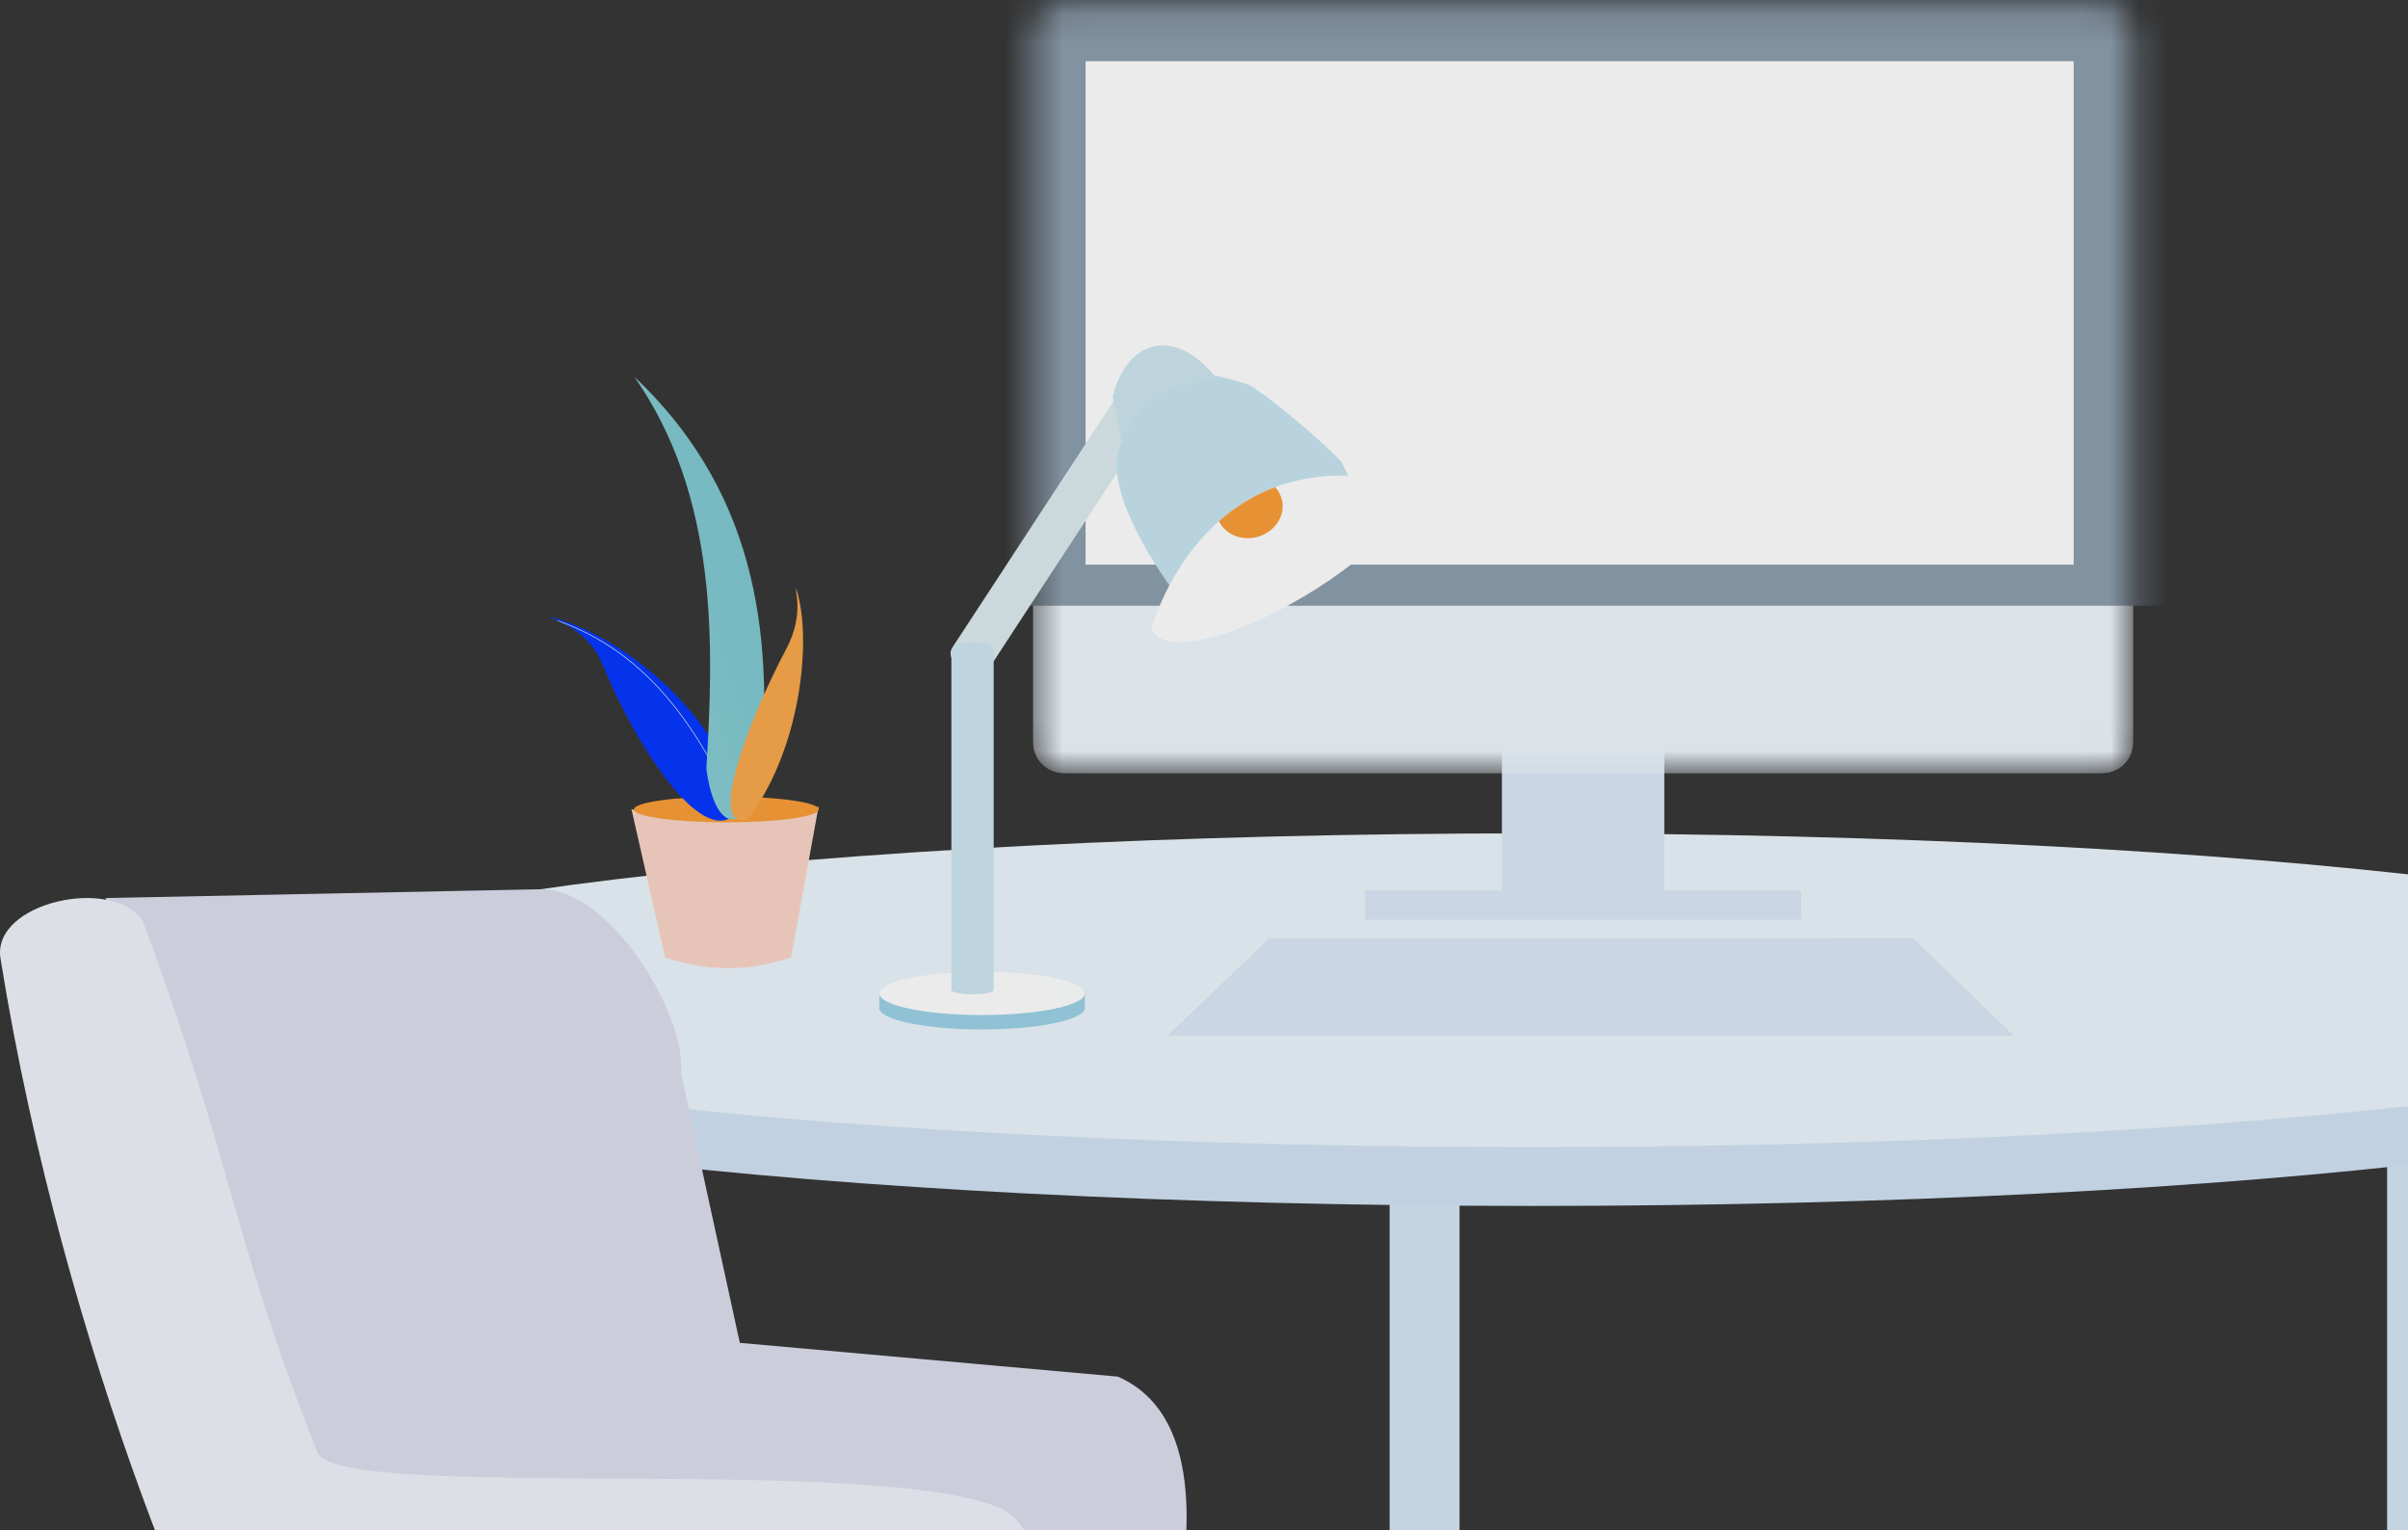 <svg width="85" height="54" viewBox="0 0 85 54" fill="none" xmlns="http://www.w3.org/2000/svg">
<rect x="0" y="0" width="85" height="54" fill="#333333" stroke="none"/>
<g opacity="0.9">
<path fill-rule="evenodd" clip-rule="evenodd" d="M18.346 80.443H20.813V37.885H18.346V80.443Z" fill="#DAE8F7"/>
<path fill-rule="evenodd" clip-rule="evenodd" d="M84.263 79.924H86.73V37.366H84.263V79.924Z" fill="#D5E5F6"/>
<path fill-rule="evenodd" clip-rule="evenodd" d="M49.053 73.264H51.52V30.706H49.053V73.264Z" fill="#D5E5F6"/>
<path fill-rule="evenodd" clip-rule="evenodd" d="M12.245 34.771C19.386 32.835 35.459 31.484 54.124 31.484C72.789 31.484 88.862 32.835 96.003 34.771H99.948V36.847H99.926C99.941 36.905 99.948 36.962 99.948 37.02C99.948 40.076 79.415 42.556 54.124 42.556C28.833 42.556 8.3 40.076 8.3 37.02C8.3 36.962 8.307 36.905 8.322 36.847H8.3V34.771H12.245Z" fill="#D0E2F4"/>
<path fill-rule="evenodd" clip-rule="evenodd" d="M54.124 29.408C79.415 29.408 99.948 31.889 99.948 34.944C99.948 38 79.415 40.48 54.124 40.48C28.833 40.48 8.3 38 8.3 34.944C8.3 31.889 28.833 29.408 54.124 29.408Z" fill="#EAF5FC"/>
<path fill-rule="evenodd" clip-rule="evenodd" d="M19.229 71.641H20.586V59.076H19.229V71.641Z" fill="#D1D5E7"/>
<path fill-rule="evenodd" clip-rule="evenodd" d="M19.908 79.696L14.366 83.296C14.212 83.397 14.172 83.598 14.278 83.744C14.341 83.832 14.446 83.885 14.558 83.885H25.258C25.445 83.885 25.597 83.74 25.597 83.562C25.597 83.456 25.542 83.357 25.449 83.296L19.908 79.696Z" fill="#DBDEED"/>
<path fill-rule="evenodd" clip-rule="evenodd" d="M19.908 67.453C19.158 67.453 18.55 68.03 18.55 68.742V80.663H21.265V68.742C21.265 68.03 20.657 67.453 19.908 67.453Z" fill="#DBDEED"/>
<path fill-rule="evenodd" clip-rule="evenodd" d="M3.732 31.691L19.077 31.381C21.561 31.338 24.245 35.857 24.041 37.878L26.115 47.388L39.459 48.579C43.148 50.197 41.795 56.433 40.809 59.863C40.306 61.395 38.47 62.781 34.559 63.939L10.597 54.243L3.732 31.691Z" fill="#DBDEED"/>
<path fill-rule="evenodd" clip-rule="evenodd" d="M11.214 51.27C12.034 53.026 31.076 51.275 35.391 53.258C37.819 54.566 37.819 62.943 35.391 63.571C33.435 64.549 13.271 64.854 9.779 63.248C7.713 60.184 2.281 47.902 0.017 33.822C-0.301 31.843 3.985 30.901 5.036 32.501C8.213 41.025 8.269 43.927 11.214 51.27Z" fill="#F0F2F9"/>
<path fill-rule="evenodd" clip-rule="evenodd" d="M53.016 31.563H58.748V24.394H53.016V31.563Z" fill="#DAE8F7"/>
<path fill-rule="evenodd" clip-rule="evenodd" d="M48.182 32.456H63.582V31.421H48.182V32.456Z" fill="#DAE8F7"/>
<mask id="mask0_32_301" style="mask-type:luminance" maskUnits="userSpaceOnUse" x="36" y="0" width="40" height="28">
<path d="M37.559 0.162C36.96 0.162 36.473 0.642 36.473 1.232V26.211C36.473 26.802 36.96 27.281 37.559 27.281H74.205C74.804 27.281 75.291 26.802 75.291 26.211V1.232C75.291 0.642 74.804 0.162 74.205 0.162H37.559Z" fill="white"/>
</mask>
<g mask="url(#mask0_32_301)">
<path d="M37.559 0.162C36.96 0.162 36.473 0.642 36.473 1.232V26.211C36.473 26.802 36.96 27.281 37.559 27.281H74.205C74.804 27.281 75.291 26.802 75.291 26.211V1.232C75.291 0.642 74.804 0.162 74.205 0.162H37.559Z" fill="url(#paint0_linear_32_301)"/>
<path d="M37.559 0.162C36.96 0.162 36.473 0.642 36.473 1.232V26.211C36.473 26.802 36.96 27.281 37.559 27.281H74.205C74.804 27.281 75.291 26.802 75.291 26.211V1.232C75.291 0.642 74.804 0.162 74.205 0.162H37.559Z" fill="#EDF6FD"/>
<path fill-rule="evenodd" clip-rule="evenodd" d="M34.078 21.376H79.432V-1.647H34.078V21.376Z" fill="#8A9CAC"/>
<path fill-rule="evenodd" clip-rule="evenodd" d="M38.32 19.927H73.199V2.159H38.32V19.927Z" fill="white"/>
</g>
<path d="M44.802 33.13L41.238 36.541H71.063L67.518 33.11L44.802 33.13Z" fill="#D8D8D8"/>
<path fill-rule="evenodd" clip-rule="evenodd" d="M44.802 33.13L41.238 36.541H71.063L67.518 33.11L44.802 33.13Z" fill="#DAE8F7"/>
<path fill-rule="evenodd" clip-rule="evenodd" d="M32.384 34.972H31.036V35.65H31.058C31.259 36.031 32.797 36.328 34.663 36.328C36.53 36.328 38.069 36.031 38.269 35.65H38.291V34.972H36.943C36.32 34.866 35.527 34.802 34.663 34.802C33.8 34.802 33.007 34.866 32.384 34.972Z" fill="url(#paint1_linear_32_301)"/>
<path fill-rule="evenodd" clip-rule="evenodd" d="M31.036 35.056C31.036 35.477 32.661 35.82 34.663 35.82C36.666 35.82 38.291 35.477 38.291 35.056C38.291 34.635 36.666 34.293 34.663 34.293C32.661 34.293 31.036 34.635 31.036 35.056Z" fill="url(#paint2_linear_32_301)"/>
<path fill-rule="evenodd" clip-rule="evenodd" d="M33.617 22.851C33.5 23.03 33.553 23.269 33.735 23.384L34.33 23.759C34.513 23.874 34.756 23.822 34.874 23.642L40.853 14.505L39.622 13.674L33.617 22.851Z" fill="url(#paint3_linear_32_301)"/>
<path fill-rule="evenodd" clip-rule="evenodd" d="M33.976 22.687C33.759 22.687 33.583 22.86 33.583 23.072V34.929C33.583 35.142 35.076 35.142 35.076 34.929V23.072C35.076 22.86 34.9 22.687 34.683 22.687H33.976Z" fill="#CDE7F2"/>
<path fill-rule="evenodd" clip-rule="evenodd" d="M39.446 14.806L39.609 15.587C38.646 17.325 41.628 21.136 41.628 21.136C41.758 21.168 41.895 21.189 42.037 21.2L45.964 19.53L47.587 17.23C47.612 17.116 47.631 17.001 47.642 16.885L47.344 16.29C46.574 15.462 44.648 13.889 44.114 13.595C43.928 13.493 42.852 13.245 42.852 13.245C42.852 13.245 42.846 13.238 42.836 13.225C41.626 13.429 40.368 13.99 39.446 14.806Z" fill="url(#paint4_linear_32_301)"/>
<path fill-rule="evenodd" clip-rule="evenodd" d="M40.64 22.2C40.64 22.2 42.113 16.596 47.65 16.787C53.874 17.001 41.87 24.584 40.64 22.2Z" fill="white"/>
<path fill-rule="evenodd" clip-rule="evenodd" d="M43.027 18.391C43.26 18.874 43.864 19.114 44.438 18.931C45.059 18.735 45.412 18.118 45.227 17.556C45.181 17.417 45.107 17.294 45.012 17.191C44.227 17.483 43.571 17.91 43.027 18.391Z" fill="#F99C34"/>
<path fill-rule="evenodd" clip-rule="evenodd" d="M40.445 12.32C39.518 12.748 39.279 14.004 39.279 14.004L39.609 15.587C39.609 15.587 40.146 13.282 43.445 13.418L43.43 13.386C43.132 13.309 42.852 13.245 42.852 13.245C42.852 13.245 42.051 12.186 41.047 12.186C40.853 12.186 40.65 12.226 40.445 12.32Z" fill="url(#paint5_linear_32_301)"/>
<path fill-rule="evenodd" clip-rule="evenodd" d="M28.893 28.467C26.642 29.183 24.446 29.142 22.29 28.556L23.479 33.787C24.961 34.284 26.444 34.302 27.928 33.782L28.893 28.467H28.893Z" fill="url(#paint6_linear_32_301)"/>
<path fill-rule="evenodd" clip-rule="evenodd" d="M25.638 28.109C27.439 28.109 28.901 28.313 28.901 28.565C28.901 28.816 27.439 29.02 25.638 29.02C23.836 29.02 22.374 28.816 22.374 28.565C22.374 28.313 23.836 28.109 25.638 28.109Z" fill="#F99C34"/>
<path fill-rule="evenodd" clip-rule="evenodd" d="M21.271 23.457C22.433 26.299 24.9 30.175 26.084 28.594C25.583 25.294 21.924 22.387 19.434 21.774C19.361 21.844 20.707 22.077 21.271 23.457Z" fill="#0033FF"/>
<path fill-rule="evenodd" clip-rule="evenodd" d="M19.661 21.894C19.706 21.913 19.757 21.936 19.811 21.962C22.607 23.001 24.457 25.272 25.971 28.659C25.974 28.665 25.981 28.668 25.987 28.665C25.993 28.662 25.995 28.655 25.993 28.65C24.45 25.198 22.557 22.904 19.675 21.888C19.674 21.887 19.673 21.887 19.671 21.887C19.667 21.887 19.663 21.89 19.661 21.894Z" fill="url(#paint7_linear_32_301)"/>
<path fill-rule="evenodd" clip-rule="evenodd" d="M24.934 27.132C25.18 29.027 26.063 29.74 26.858 27.621C27.228 22.981 27.014 17.663 22.392 13.298C25.371 17.549 25.196 22.81 24.934 27.132Z" fill="url(#paint8_linear_32_301)"/>
<path fill-rule="evenodd" clip-rule="evenodd" d="M27.758 22.892C26.42 25.411 24.937 29.326 26.39 28.92C28.272 26.455 28.684 22.536 28.106 20.776C28.034 20.782 28.408 21.669 27.758 22.892Z" fill="#FAA649"/>
</g>
<defs>
<linearGradient id="paint0_linear_32_301" x1="1977.38" y1="2086.53" x2="1977.38" y2="2712.08" gradientUnits="userSpaceOnUse">
<stop stop-color="#EEEEEE"/>
<stop offset="1" stop-color="#D8D8D8"/>
</linearGradient>
<linearGradient id="paint1_linear_32_301" x1="31.05" y1="111.109" x2="756.624" y2="111.109" gradientUnits="userSpaceOnUse">
<stop stop-color="#9AD0E6"/>
<stop offset="1" stop-color="#D3EAEF"/>
</linearGradient>
<linearGradient id="paint2_linear_32_301" x1="31.05" y1="110.594" x2="756.624" y2="110.594" gradientUnits="userSpaceOnUse">
<stop stop-color="white"/>
<stop offset="1" stop-color="#C2D9DD"/>
</linearGradient>
<linearGradient id="paint3_linear_32_301" x1="556.969" y1="63.548" x2="-87.307" y2="1019.11" gradientUnits="userSpaceOnUse">
<stop stop-color="#E4EDEF"/>
<stop offset="1" stop-color="#C1E2EF"/>
</linearGradient>
<linearGradient id="paint4_linear_32_301" x1="-97.186" y1="448.704" x2="869.665" y2="448.704" gradientUnits="userSpaceOnUse">
<stop stop-color="#C1E2EF"/>
<stop offset="1" stop-color="#E4EDEF"/>
</linearGradient>
<linearGradient id="paint5_linear_32_301" x1="-163.919" y1="266.094" x2="497.051" y2="266.094" gradientUnits="userSpaceOnUse">
<stop stop-color="#C1E2EF"/>
<stop offset="1" stop-color="#E4EDEF"/>
</linearGradient>
<linearGradient id="paint6_linear_32_301" x1="22.29" y1="313.413" x2="682.671" y2="313.413" gradientUnits="userSpaceOnUse">
<stop stop-color="#FAD5C6"/>
<stop offset="1" stop-color="#FCE8DF"/>
</linearGradient>
<linearGradient id="paint7_linear_32_301" x1="110.523" y1="413.865" x2="529.452" y2="333.146" gradientUnits="userSpaceOnUse">
<stop stop-color="#E0F1F6"/>
<stop offset="1" stop-color="#2796A0"/>
</linearGradient>
<linearGradient id="paint8_linear_32_301" x1="237.476" y1="831.362" x2="297.984" y2="811.546" gradientUnits="userSpaceOnUse">
<stop stop-color="white"/>
<stop offset="1" stop-color="#5FBBC5"/>
</linearGradient>
</defs>
</svg>
